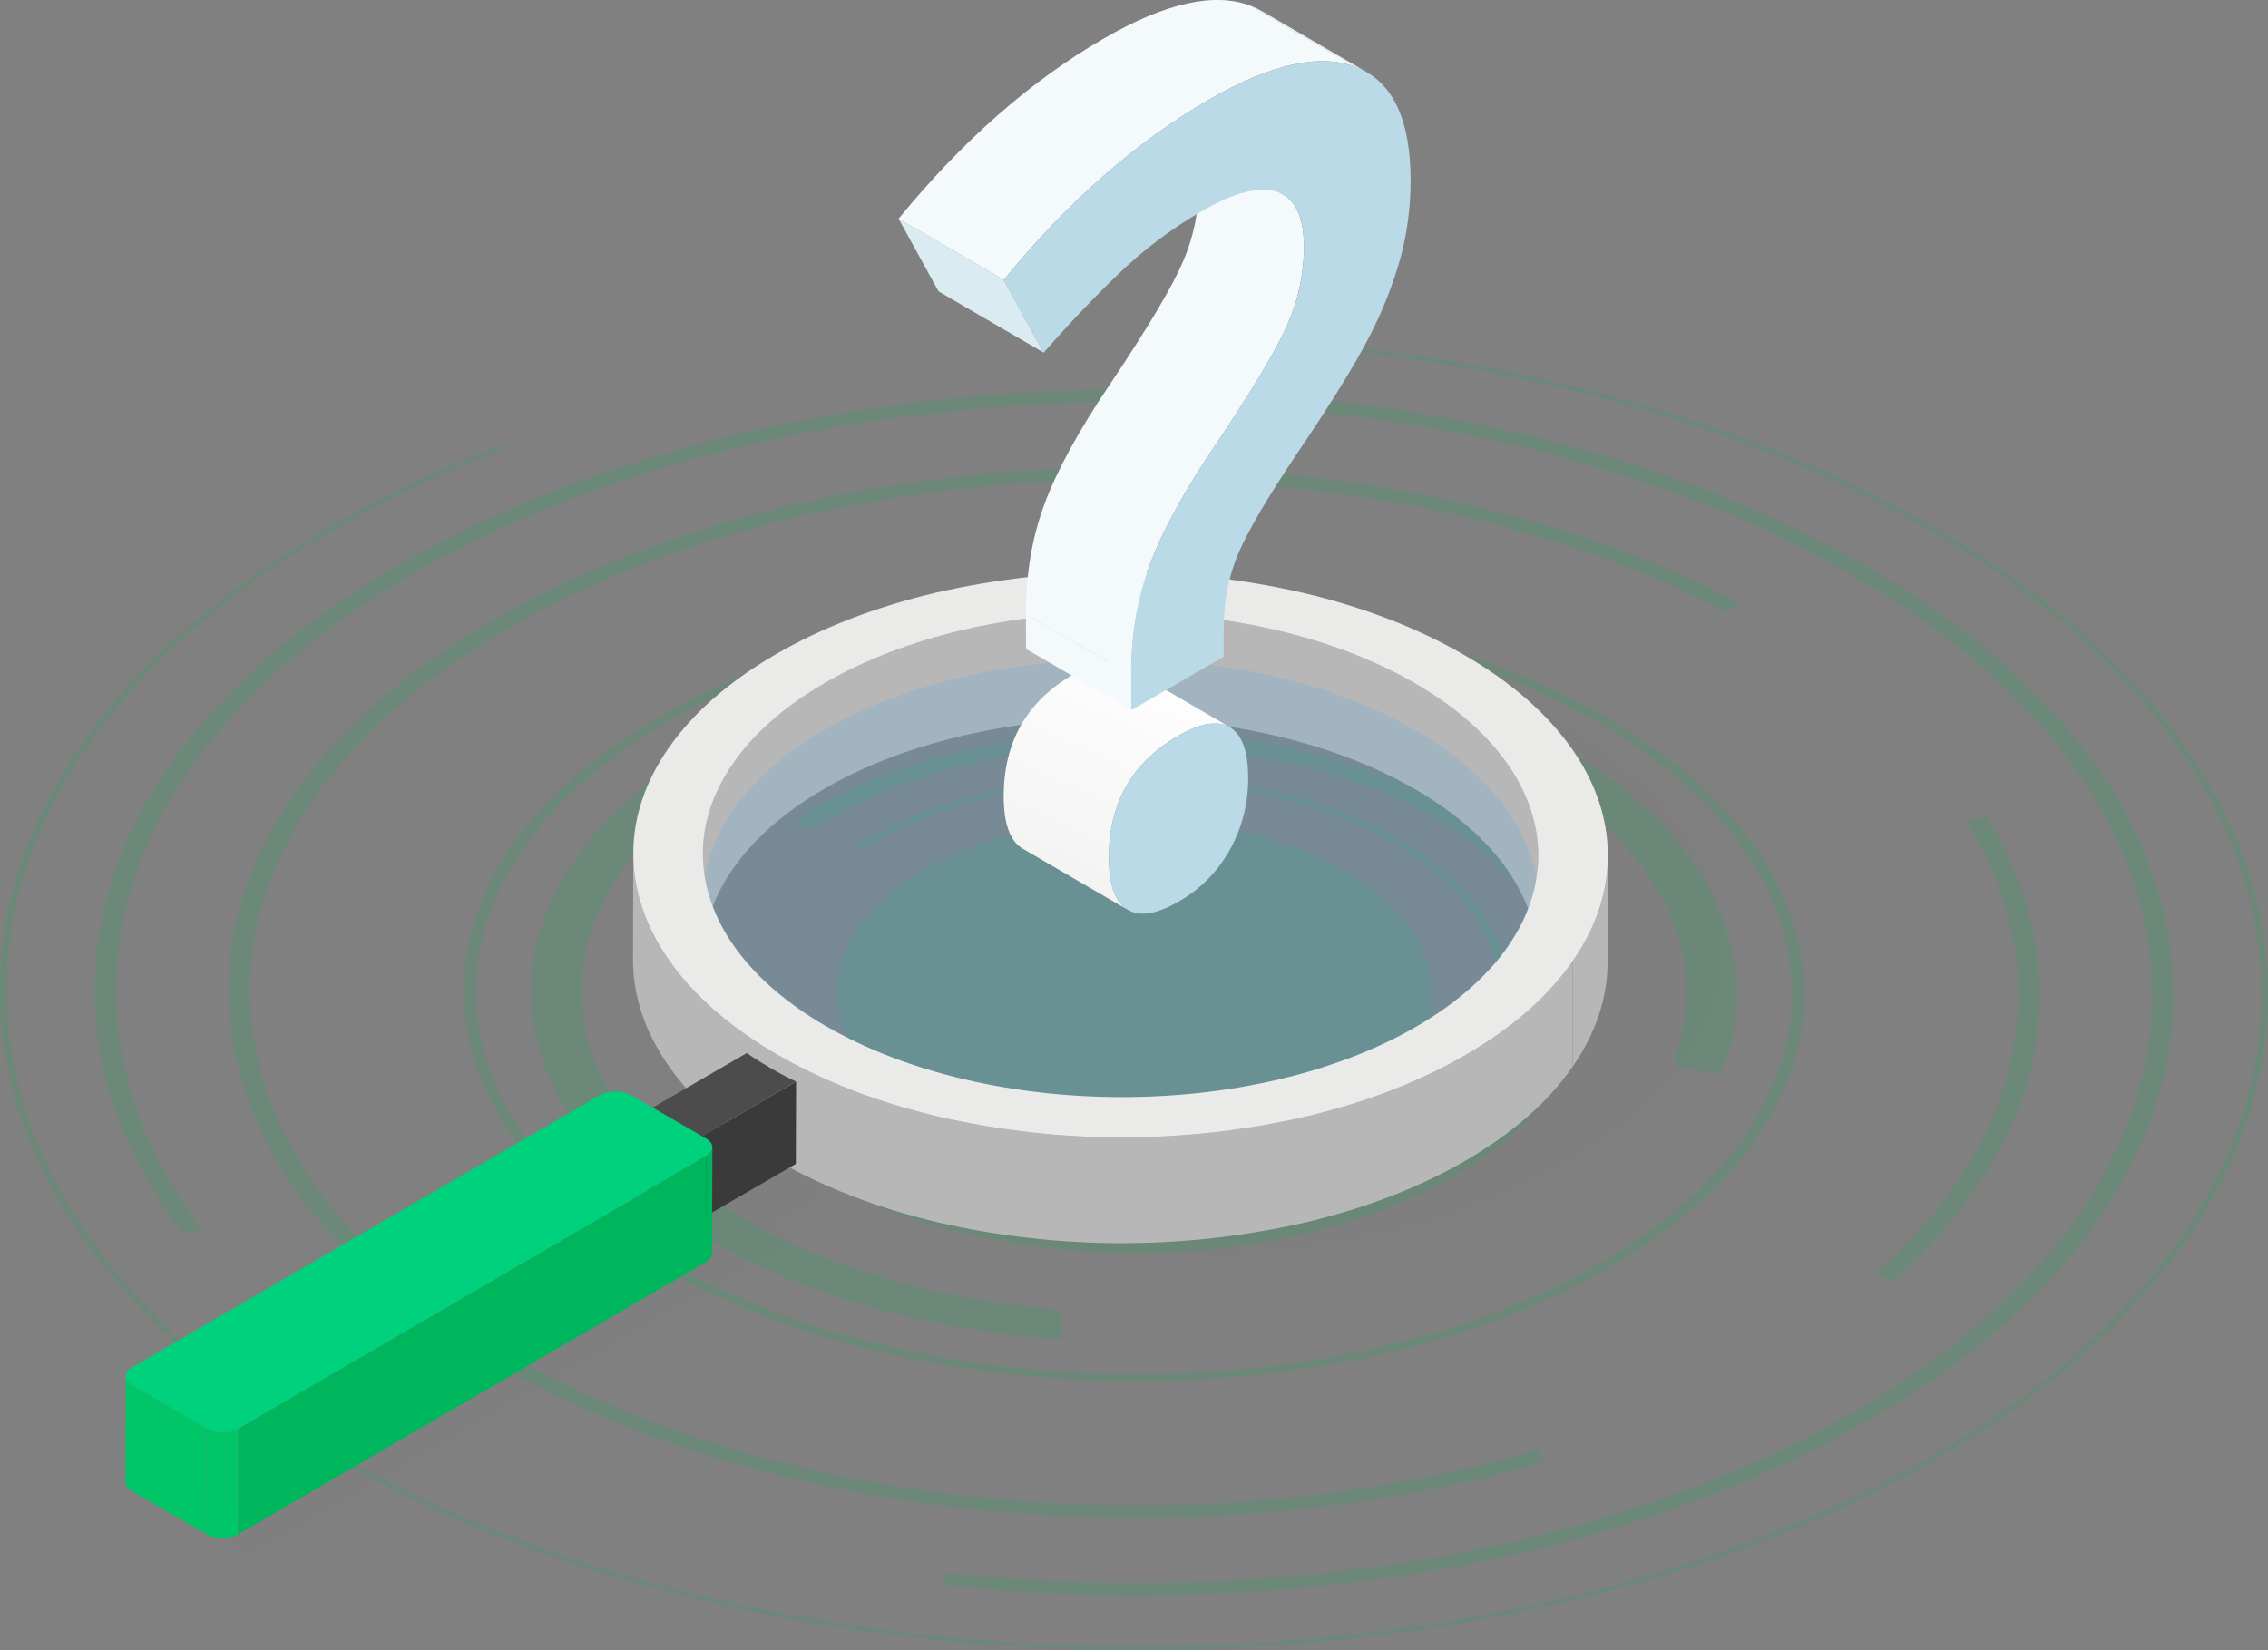 <svg width="797" height="580" viewBox="0 0 797 580" fill="none" xmlns="http://www.w3.org/2000/svg">
    <rect x="0" y="0" width="797" height="580" fill="#808080" stroke="none"/>
    <g clip-path="url(#clip0_508:1390)">
        <g opacity="0.4">
            <path opacity="0.4" d="M472.2 305.886C431.233 282.195 365.015 282.195 324.314 305.886L323.774 306.222C297.571 321.702 288.649 343.342 296.944 363.055C301.353 373.545 310.648 383.498 324.806 391.688C365.783 415.384 432.006 415.384 472.713 391.688C513.42 367.991 513.193 329.577 472.221 305.881L472.2 305.886Z" fill="#00B65C" />
            <path opacity="0.4" d="M491.275 294.785C439.777 265.015 356.277 265.015 305.114 294.785C303.742 295.586 302.412 296.409 301.11 297.215L303.726 298.26C304.893 297.518 306.098 296.793 307.341 296.095C357.272 267.034 438.804 267.029 489.065 296.095C539.326 325.161 539.607 372.473 489.67 401.539C439.734 430.605 358.19 430.616 307.919 401.539C289.476 390.876 277.76 377.756 272.794 363.98L269.633 364.094C274.675 378.308 286.709 391.839 305.709 402.827C357.212 432.597 440.728 432.597 491.896 402.827C543.065 373.057 542.779 324.592 491.275 294.812V294.785Z" fill="#00B65C" />
            <path opacity="0.4" d="M509.864 283.959C448.061 248.236 347.804 248.236 286.401 283.959C283.879 285.428 281.46 286.933 279.144 288.474L286.109 291.239C288.105 289.93 290.18 288.647 292.334 287.391C350.49 253.54 445.44 253.54 503.969 287.391C562.497 321.242 562.827 376.337 504.671 410.188C446.515 444.039 351.56 444.045 293.015 410.188C270.773 397.328 256.95 381.404 251.53 364.722L243.122 365.03C248.715 382.833 263.375 399.872 287.114 413.598C348.934 449.349 449.196 449.349 510.61 413.598C572.024 377.848 571.673 319.688 509.864 283.938V283.959Z" fill="#00B65C" />
            <path opacity="0.4" d="M547.907 261.816C464.986 213.865 330.496 213.865 248.11 261.816C165.724 309.767 166.156 387.807 249.077 435.758C283.975 455.942 327.999 467.633 373.429 470.821L372.992 460.402C332.274 457.224 292.934 446.583 261.608 428.467C185.642 384.538 185.242 313.047 260.722 269.107C336.202 225.167 459.414 225.178 535.375 269.107C584.593 297.567 602.102 337.588 587.792 374.189L604.636 377.718C621.101 337.442 602.145 293.193 547.896 261.811L547.907 261.816Z" fill="#00B65C" />
            <path opacity="0.4" d="M235.443 443.709C144.946 391.374 144.459 306.227 234.362 253.881C324.265 201.535 471.048 201.546 561.546 253.881C652.043 306.216 652.519 391.363 562.627 443.703C472.734 496.044 325.94 496.044 235.454 443.703L235.443 443.709ZM564.502 252.165C519.872 226.352 460.646 212.112 397.73 212.112C334.813 212.112 275.75 226.331 231.407 252.165C187.063 278 162.778 312.295 162.967 348.792C163.157 385.29 187.857 419.617 232.493 445.425C277.128 471.232 336.359 485.446 399.27 485.446C462.181 485.446 521.271 471.232 565.582 445.425C609.894 419.617 634.211 385.29 634.027 348.792C633.843 312.295 609.126 277.978 564.496 252.165H564.502Z" fill="#00B65C" />
            <path opacity="0.4" d="M698.44 287.402L691.232 288.647C723.308 341.025 712.566 400.278 658.895 447.866L664.92 450.356C698.824 420.472 716.921 385.452 716.705 348.792C716.586 327.553 710.329 306.866 698.44 287.402ZM611.515 212.02C552.7 181.092 477.279 164.172 397.487 164.172C312.496 164.172 232.671 183.37 172.781 218.239C112.891 253.107 80.035 299.483 80.317 348.792C80.597 398.102 113.95 444.472 174.245 479.341C234.541 514.209 314.571 533.419 399.583 533.413C450.482 533.413 499.499 526.534 543.513 513.516L539.844 509.727C423.409 543.925 277.052 532.785 179.411 476.326C57.826 405.999 57.156 291.564 177.985 221.232C295.133 153.032 484.126 150.965 606.349 215.018L611.52 212.009L611.515 212.02Z" fill="#00B65C" />
            <path opacity="0.4" d="M655.886 198.964C620.923 178.743 580.173 163.084 534.814 152.415C491.01 142.131 444.743 136.903 397.309 136.903C349.874 136.903 303.672 142.12 259.977 152.415C214.736 163.078 174.164 178.737 139.429 198.964C104.693 219.191 77.826 242.774 59.599 269.058C41.993 294.444 33.12 321.269 33.309 348.787C33.498 376.305 42.604 403.141 60.496 428.516C61.656 430.168 62.848 431.806 64.073 433.43L71.136 432.11C13.515 356.089 37.924 264.106 144.627 201.995C283.699 121.043 510.745 121.043 650.73 201.995C790.716 282.947 791.461 414.681 652.389 495.638C565.847 546.008 445.246 565.05 332.749 552.725L330.961 556.958C353.787 559.467 376.734 560.716 399.697 560.698C447.121 560.698 493.329 555.481 537.034 545.186C582.28 534.523 622.831 518.869 657.582 498.637C692.334 478.404 719.186 454.832 737.413 428.548C755.007 403.163 763.848 376.337 763.697 348.819C763.545 321.301 754.397 294.476 736.51 269.085C717.991 242.812 690.87 219.219 655.891 198.991L655.886 198.964Z" fill="#00B65C" />
            <path opacity="0.4" d="M679.354 185.292C641.198 163.23 596.746 146.137 547.242 134.51C519.17 127.947 490.683 123.307 461.981 120.621L462.521 122.012C541.352 129.59 617.07 150.965 677.895 186.152C832.984 275.824 833.784 421.739 679.738 511.411C525.692 601.082 274.183 601.088 119.116 511.411C-35.951 421.734 -36.757 275.83 117.306 186.152C136.322 175.167 156.159 165.674 176.639 157.758L176.142 156.437C155.31 164.467 135.136 174.115 115.803 185.292C77.885 207.365 48.569 233.097 28.694 261.784C9.484 289.48 -0.162 318.752 5.67036e-05 348.782C0.162 378.811 10.154 408.077 29.672 435.779C49.877 464.467 79.474 490.198 117.63 512.26C155.786 534.322 200.248 551.421 249.753 563.053C297.56 574.284 348.042 579.978 399.8 579.984C451.557 579.989 501.969 574.284 549.652 563.053C599.021 551.421 643.284 534.333 681.202 512.26C719.12 490.188 748.42 464.456 768.306 435.779C787.505 408.072 797.162 378.8 796.995 348.776C796.827 318.752 786.846 289.475 767.328 261.778C747.123 233.091 717.521 207.359 679.354 185.286V185.292Z" fill="#00B65C" />
        </g>
        <g opacity="0.1">
            <path opacity="0.1" d="M549.604 254.574C531.56 244.144 510.545 236.057 487.12 230.553C440.446 219.879 391.971 219.879 345.297 230.553C321.942 236.057 301.018 244.133 283.094 254.569C265.17 265.004 251.303 277.177 241.895 290.741C232.806 303.845 228.24 317.68 228.316 331.878C228.391 346.075 233.12 359.915 242.366 373.014C249.747 383.493 259.793 393.133 272.286 401.788L247.251 416.359L244.986 415.054C241.685 413.143 236.292 413.143 233.017 415.054L52.066 520.379C48.78 522.295 48.823 525.419 52.103 527.329L81.111 544.108C84.413 546.019 89.8 546.019 93.086 544.108L274.032 438.778C277.312 436.873 277.274 433.744 273.994 431.833L271.73 430.524L296.766 415.953C311.723 423.173 328.367 428.943 346.448 433.214C393.123 443.895 441.601 443.895 488.276 433.214C511.631 427.714 532.587 419.633 550.495 409.192C568.403 398.751 582.27 386.594 591.678 373.025C600.761 359.921 605.327 346.075 605.252 331.888C605.176 317.702 600.448 303.851 591.202 290.752C581.648 277.183 567.652 265.02 549.593 254.579L549.604 254.574Z" fill="black" />
        </g>
        <path d="M289.514 277.307C261.165 293.81 246.97 315.45 246.905 337.123L247.013 299.97C247.078 278.292 261.268 256.669 289.616 240.155C315.954 224.821 349.987 216.566 384.647 215.386C384.608 227.778 384.572 240.164 384.539 252.544C349.879 253.73 315.852 261.984 289.514 277.307Z" fill="#B7B7B7" />
        <path d="M384.555 252.55C384.595 240.166 384.631 227.78 384.663 215.392C425.089 214.022 466.369 222.277 497.3 240.166C526.205 256.88 540.639 278.872 540.574 300.836L540.471 337.989C540.536 316.03 526.102 294.038 497.192 277.318C466.25 259.445 424.965 251.175 384.555 252.55Z" fill="#B7B7B7" />
        <path d="M565.042 300.906L564.939 338.059C564.902 350.784 560.751 363.19 552.608 374.946L552.716 337.788C560.833 326.021 564.983 313.626 565.042 300.906Z" fill="#B7B7B7" />
        <path opacity="0.3" d="M540.558 300.825L540.455 337.978C540.39 359.656 526.205 381.279 497.857 397.799C440.782 431.022 347.632 431.022 290.189 397.799C261.279 381.084 246.846 359.093 246.905 337.134L247.013 299.976C246.948 321.935 261.387 343.926 290.297 360.646C347.729 393.858 440.89 393.858 497.96 360.646C526.308 344.143 540.498 322.498 540.558 300.825Z" fill="#39C3F2" />
        <g opacity="0.5">
            <path opacity="0.5" d="M497.284 256.598C554.721 289.81 555.024 343.861 497.96 377.074C440.896 410.286 347.734 410.296 290.297 377.074C232.86 343.851 232.547 289.8 289.616 256.582C346.686 223.365 439.836 223.375 497.284 256.598Z" fill="#66ACDF" />
        </g>
        <path d="M222.442 337.085L222.55 299.932V300.403C222.625 313.307 226.916 325.88 235.303 337.788C242.014 347.304 251.125 356.067 262.484 363.932C265.831 366.252 269.372 368.493 273.108 370.654C276.843 372.815 280.716 374.863 284.726 376.797C298.316 383.358 313.442 388.613 329.869 392.494C372.278 402.197 416.325 402.197 458.733 392.494C479.959 387.493 498.975 380.148 515.262 370.665C531.549 361.182 544.146 350.135 552.689 337.805L552.581 374.963C544.038 387.287 531.447 398.34 515.16 407.823C498.873 417.306 479.851 424.651 458.631 429.647C416.222 439.346 372.175 439.346 329.766 429.647C313.339 425.782 298.208 420.526 284.623 413.95C280.614 412.012 276.741 409.964 273.005 407.807C269.269 405.649 265.726 403.408 262.376 401.084C251.028 393.219 241.906 384.456 235.2 374.935C226.808 363.028 222.523 350.454 222.442 337.556V337.085Z" fill="#B7B7B7" />
        <path d="M244.7 400.445L244.619 429.392L227.289 419.368L227.37 390.421L244.7 400.445Z" fill="#4D4C4D" />
        <path d="M279.749 380.11L279.663 409.057L244.619 429.392L244.7 400.446L279.749 380.11Z" fill="#3A3A3B" />
        <path d="M279.722 380.11L244.678 400.445L227.37 390.432L262.414 370.097C265.025 371.901 267.785 373.647 270.692 375.336C273.6 377.025 276.609 378.616 279.722 380.11Z" fill="#4D4C4D" />
        <path d="M552.689 337.788C544.146 350.119 531.549 361.171 515.262 370.649C498.975 380.126 479.96 387.477 458.733 392.478C416.325 402.181 372.278 402.181 329.869 392.478C313.442 388.619 298.316 383.363 284.726 376.781C280.716 374.844 276.844 372.796 273.108 370.638C269.372 368.48 265.831 366.237 262.484 363.91C251.136 356.045 242.014 347.282 235.303 337.767C226.916 325.859 222.625 313.285 222.55 300.382C222.474 287.478 226.63 274.909 234.881 263.002C243.436 250.677 256.026 239.613 272.319 230.13C288.611 220.647 307.616 213.313 328.837 208.312C371.246 198.609 415.293 198.609 457.701 208.312C478.982 213.313 498.078 220.658 514.474 230.141C530.869 239.624 543.584 250.672 552.268 263.002C560.654 274.909 564.945 287.489 565.015 300.387C565.085 313.285 560.941 325.881 552.689 337.788ZM290.292 360.662C347.729 393.875 440.885 393.875 497.96 360.662C555.035 327.45 554.699 273.399 497.284 240.187C439.869 206.975 346.68 206.964 289.616 240.187C232.552 273.41 232.877 327.456 290.292 360.679V360.662Z" fill="#EAEAE9" />
        <path d="M250.342 403.276L250.234 440.434C250.234 441.571 249.493 442.708 248.013 443.568L248.115 406.41C249.596 405.55 250.336 404.413 250.342 403.276Z" fill="#00B65C" />
        <path d="M44.117 520.877L44.219 483.725C44.219 484.872 44.976 486.025 46.483 486.902L46.381 524.055C44.857 523.156 44.117 522.003 44.117 520.877Z" fill="#00C668" />
        <path d="M248.115 406.41L248.013 443.568L83.602 539.27L83.705 502.112L248.115 406.41Z" fill="#00B65C" />
        <path d="M72.827 502.112L72.724 539.27L46.37 524.028L46.478 486.875L72.827 502.112Z" fill="#00C668" />
        <path d="M83.705 502.112L83.597 539.27C80.614 541.007 75.718 541.002 72.719 539.27L72.827 502.112C75.826 503.849 80.722 503.849 83.705 502.112Z" fill="#00C668" />
        <path d="M248.082 400.099C251.081 401.831 251.097 404.678 248.115 406.41L83.704 502.112C80.721 503.849 75.825 503.849 72.826 502.112L46.472 486.875C43.468 485.138 43.451 482.301 46.44 480.564L210.85 384.862C213.827 383.125 218.723 383.125 221.728 384.862L223.787 386.048L246.029 398.914L248.082 400.099Z" fill="#00D17D" />
        <g opacity="0.1">
            <g opacity="0.1">
                <path opacity="0.1" d="M424.419 301.87C407.262 291.949 379.535 291.949 362.486 301.87C345.437 311.791 345.529 327.851 362.686 337.799C379.843 347.748 407.576 347.721 424.619 337.799C441.663 327.878 441.576 311.819 424.419 301.865V301.87Z" fill="black" />
            </g>
        </g>
        <path d="M395.125 234.006C390.91 231.556 384.88 232.597 377.033 237.129C360.772 246.533 352.666 260.844 352.716 280.062C352.742 289.361 354.867 295.369 359.093 298.087C359.222 298.173 359.352 298.249 359.482 298.325L396.428 319.835L396.044 319.597C391.825 316.879 389.7 310.871 389.667 301.572C389.613 282.346 397.719 268.035 413.984 258.639C421.838 254.1 427.869 253.059 432.076 255.516L395.125 234.006Z" fill="url(#paint0_linear_508:1390)" />
        <path d="M413.979 258.645C421.944 254.04 428.036 253.033 432.255 255.624C436.473 258.215 438.593 264.097 438.615 273.27C438.702 282.066 436.525 290.736 432.293 298.444C428.081 306.167 421.793 312.554 414.141 316.879C406.288 321.422 400.257 322.325 396.049 319.586C391.842 316.847 389.716 310.839 389.673 301.562C389.619 282.347 397.721 268.041 413.979 258.645Z" fill="#BBDAE7" />
        <path d="M397.519 249.578L360.568 228.074L360.536 215.857L397.481 237.367L397.519 249.578Z" fill="#F4FAFC" />
        <path d="M414.023 46.906L450.968 68.416C455.77 71.209 458.186 77.306 458.215 86.706C458.216 95.996 456.291 105.186 452.562 113.693C448.765 122.527 440.299 136.733 427.165 156.313C416.123 172.641 408.406 186.728 404.015 198.575C399.623 210.421 397.444 223.352 397.476 237.367L360.53 215.863C360.487 201.847 362.667 188.917 367.069 177.07C371.471 165.224 379.186 151.136 390.213 134.808C403.334 115.229 411.8 101.022 415.611 92.189C419.344 83.681 421.271 74.489 421.269 65.196C421.244 55.806 418.828 49.71 414.023 46.906Z" fill="#F4FAFC" />
        <path d="M443.381 3.881L480.332 25.386C479.097 24.673 477.807 24.059 476.474 23.551L439.528 2.046C440.862 2.549 442.15 3.163 443.381 3.881Z" fill="#F4FAFC" />
        <path d="M366.756 123.918L329.81 102.408L315.776 76.865L352.727 98.37L366.756 123.918Z" fill="#DAEBF2" />
        <path d="M352.722 98.37L315.776 76.865C338.18 49.488 362.214 28.379 387.879 13.537C409.555 1.001 426.772 -2.833 439.528 2.035L476.474 23.54C463.721 18.668 446.505 22.502 424.825 35.042C399.164 49.89 375.13 71 352.722 98.37Z" fill="#F4FAFC" />
        <path d="M476.474 23.55C489.234 28.422 495.643 41.613 495.701 63.123C495.757 72.444 494.554 81.729 492.124 90.727C489.427 100.306 485.749 109.581 481.148 118.402C476.245 128.001 467.779 141.691 455.751 159.473C445.494 174.723 438.63 186.41 435.157 194.537C431.684 202.663 429.966 211.879 430.002 222.185L430.028 230.775L397.525 249.578L397.492 237.367C397.453 223.359 399.632 210.428 404.031 198.575C408.43 186.721 416.146 172.633 427.181 156.312C440.301 136.74 448.767 122.534 452.579 113.693C456.307 105.186 458.232 95.996 458.231 86.706C458.206 76.021 455.086 69.602 448.872 67.447C442.657 65.293 433.739 67.588 422.117 74.332C411.537 80.47 401.738 87.871 392.937 96.373C383.988 104.997 375.265 114.187 366.766 123.945L352.717 98.397C375.124 71.02 399.158 49.91 424.819 35.069C446.503 22.522 463.721 18.683 476.474 23.55Z" fill="#BBDAE7" />
    </g>
    <defs>
        <linearGradient id="paint0_linear_508:1390" x1="406.511" y1="230.791" x2="367.352" y2="316.062" gradientUnits="userSpaceOnUse">
            <stop stop-color="white" />
            <stop offset="1" stop-color="#F2F2F1" />
        </linearGradient>
        <clipPath id="clip0_508:1390">
            <rect width="797" height="580" fill="white" />
        </clipPath>
    </defs>
</svg>
    